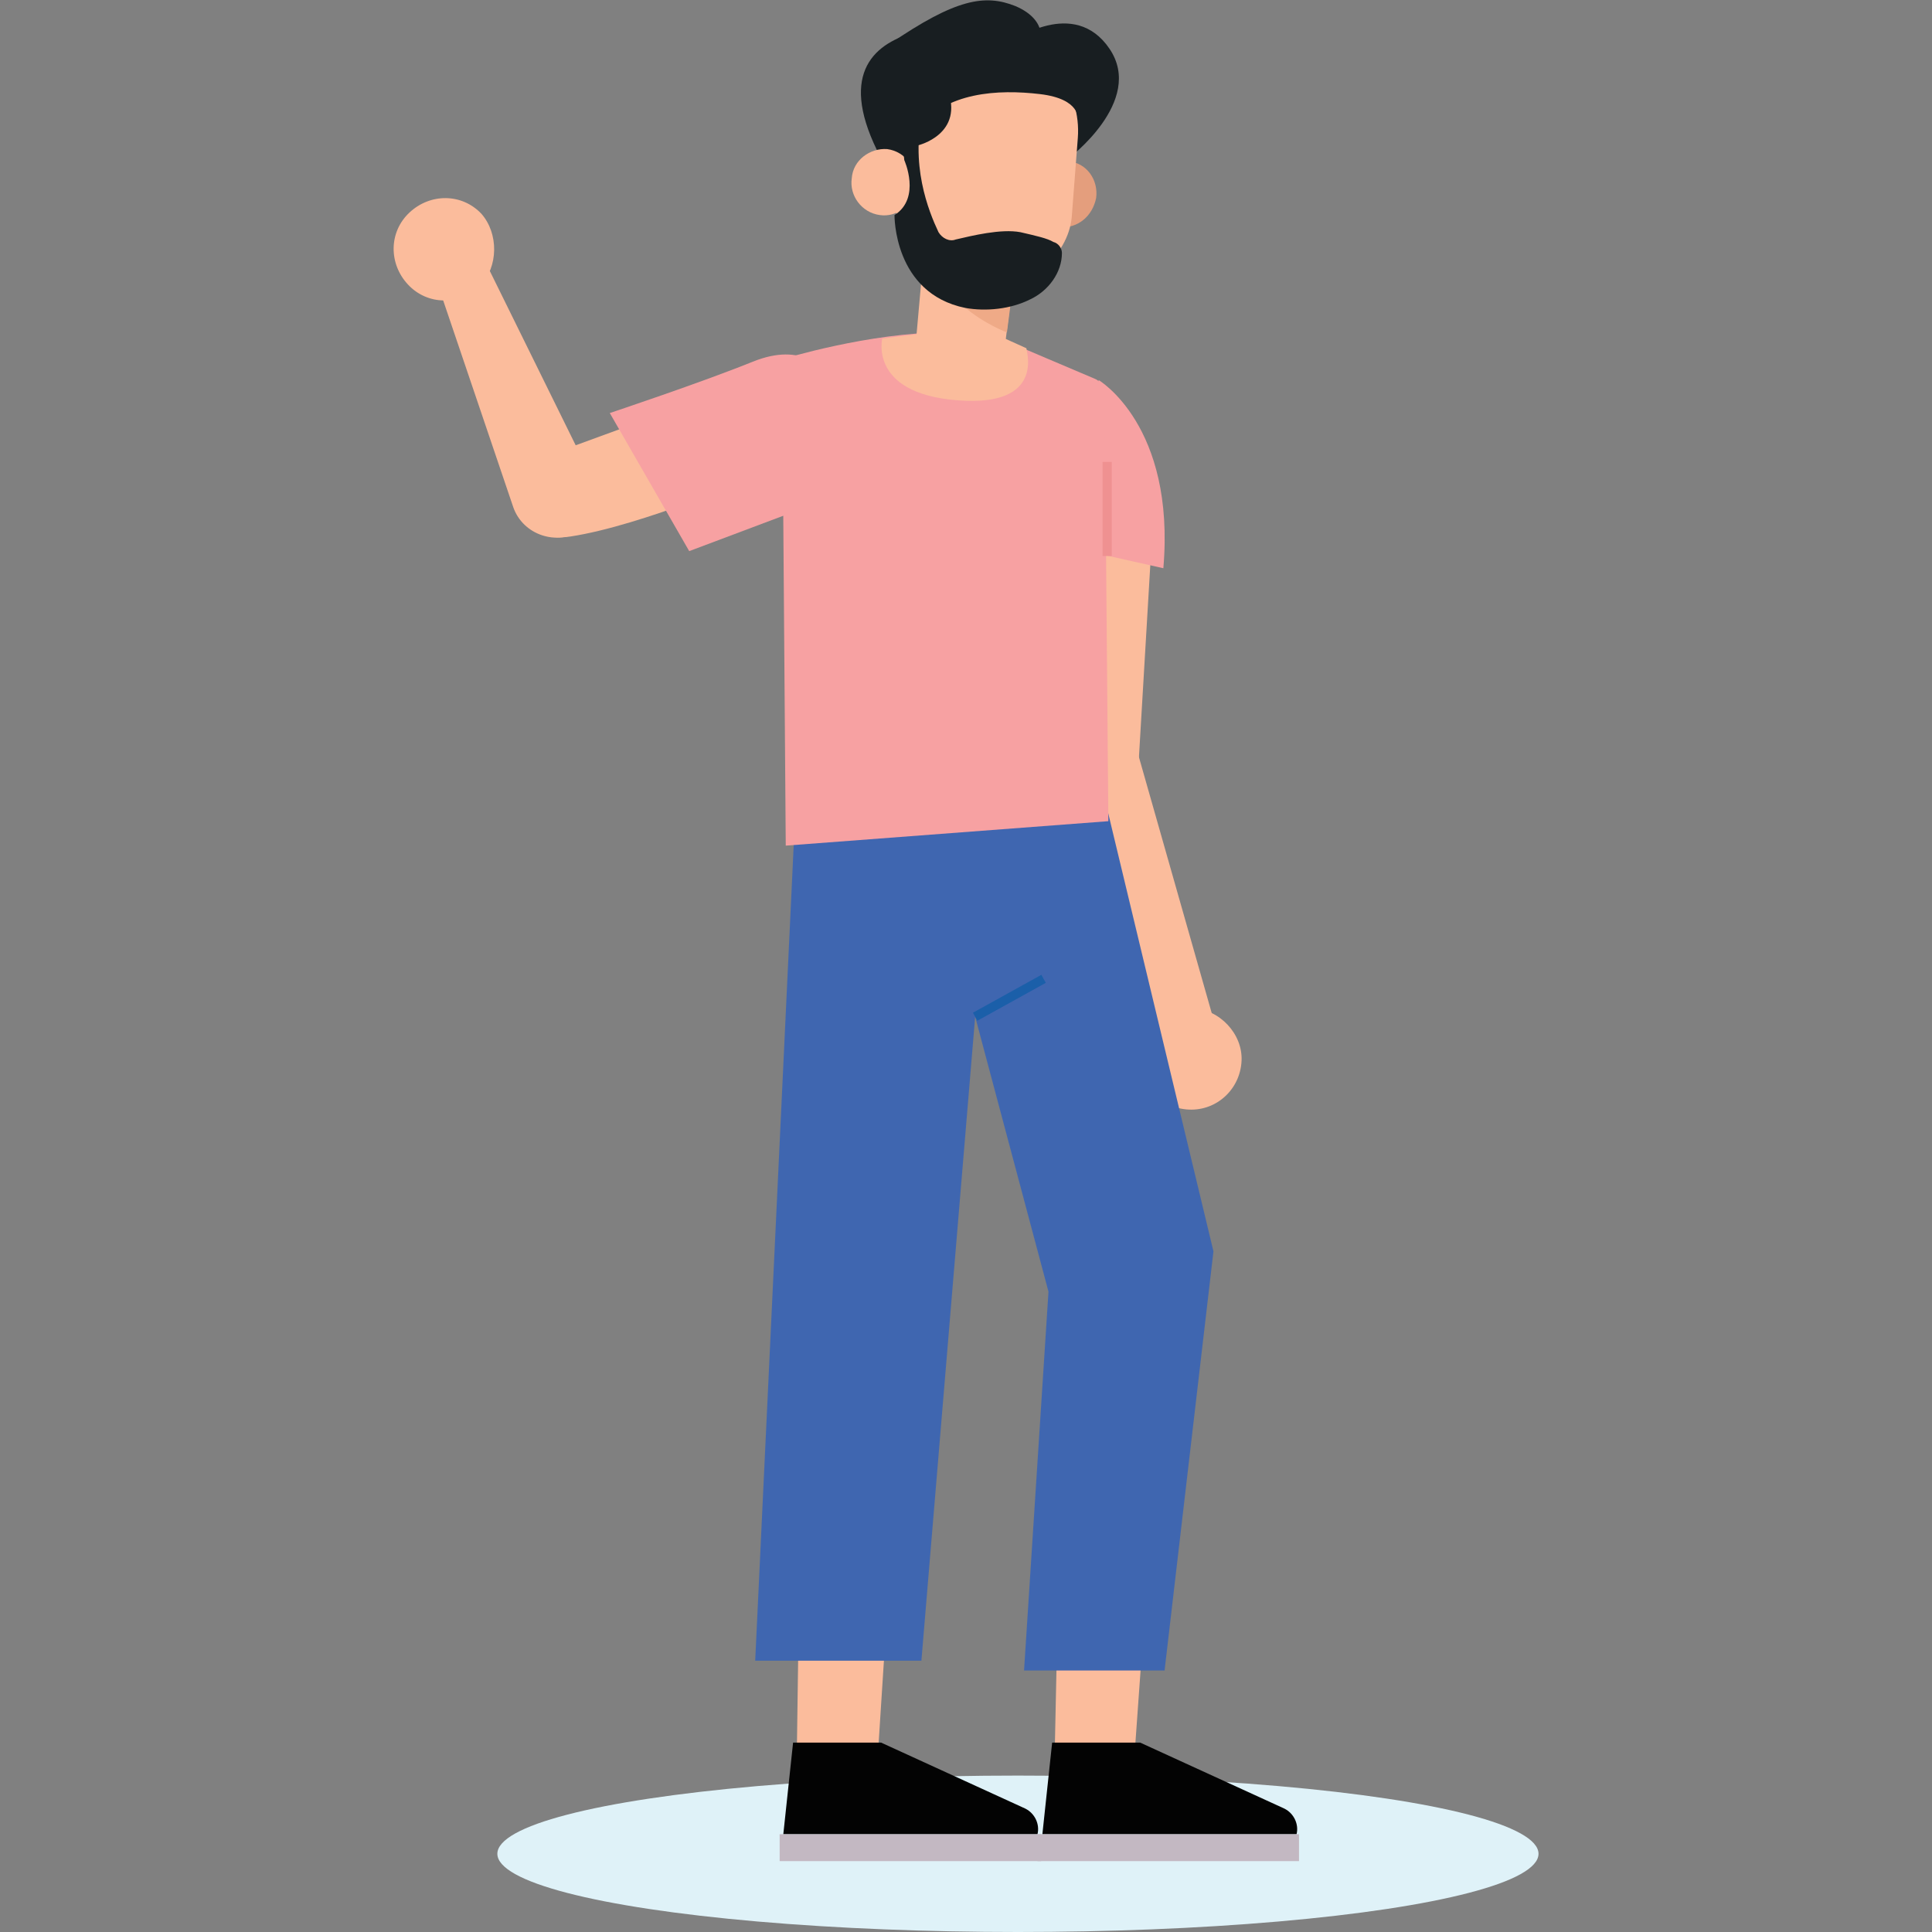 <?xml version="1.0" encoding="utf-8"?>
<!-- Generator: Adobe Illustrator 23.0.3, SVG Export Plug-In . SVG Version: 6.00 Build 0)  -->
<svg version="1.1" id="Layer_1" xmlns="http://www.w3.org/2000/svg" xmlns:xlink="http://www.w3.org/1999/xlink" x="0px" y="0px"
	 viewBox="0 0 158.1 158.1" style="enable-background:new 0 0 158.1 158.1;" xml:space="preserve">
<rect x="0" y="0" width="158.1" height="158.1" fill="#808080" stroke="none"/>
<style type="text/css">
	.st0{fill:#DFF2F8;}
	.st1{fill:#FBBC9C;}
	.st2{fill:#030303;}
	.st3{fill:#C3B8C2;}
	.st4{fill:#3F66B0;}
	.st5{fill:none;stroke:#1B5FA9;stroke-width:0.75;stroke-miterlimit:10;}
	.st6{fill:#F7A1A2;}
	.st7{fill:none;stroke:#EF9191;stroke-width:0.75;stroke-miterlimit:10;}
	.st8{fill:#EFAA87;}
	.st9{fill:#181E21;}
	.st10{fill:#E49E7D;}
</style>
<ellipse class="st0" cx="83.3" cy="151.7" rx="42.6" ry="6.4"/>
<g>
	<g>
		<g>
			<path class="st1" d="M99.3,83.4l-6.2-21.8L90.4,62c-2.4,0.4-3.9,2.9-2.9,5.2l7.4,17.2L99.3,83.4z"/>
			<g>
				<path class="st1" d="M101.6,86.8c-0.1,2.3-2,4.1-4.3,4s-4.1-2-4-4.3s2-4.1,4.3-4C99.8,82.6,101.7,84.6,101.6,86.8z"/>
			</g>
		</g>
		<path class="st1" d="M86.3,62.6c-0.8-5.9,0.4-16.1,0.4-16.1l7.6-3.1L93.2,62C93.2,62,87.1,68.5,86.3,62.6z"/>
	</g>
	<g>
		<g>
			<polygon class="st1" points="86.6,129.7 86.3,143.9 92.8,144.2 93.8,130.2 			"/>
			<g>
				<g>
					<path class="st2" d="M86.1,142.6l-0.8,7.5h20.8l0,0c0.2-0.8-0.2-1.7-1-2.1l-11.8-5.4H86.1z"/>
					<rect x="84.9" y="150.1" class="st3" width="21.4" height="2.2"/>
				</g>
			</g>
		</g>
		<g>
			<polygon class="st1" points="65.4,129.7 65.2,143.9 71.8,144.2 72.7,130.2 			"/>
			<g>
				<g>
					<path class="st2" d="M64.9,142.6l-0.8,7.5h20.8l0,0c0.2-0.8-0.2-1.7-1-2.1l-11.8-5.4H64.9z"/>
					<rect x="63.8" y="150.1" class="st3" width="21.4" height="2.2"/>
				</g>
			</g>
		</g>
		<g>
			<polygon class="st4" points="99.3,102.4 95.3,136.7 83.8,136.7 85.8,105.7 79.8,83.2 75.4,135.9 61.8,135.9 65.1,66 90.1,64.1 
							"/>
			<line class="st5" x1="79.8" y1="83.2" x2="85.4" y2="80.1"/>
		</g>
	</g>
	<g>
		<g>
			<path class="st6" d="M89.4,45.2l5.8,1.3c1-11.7-5.3-15.4-5.3-15.4L89.4,45.2z"/>
		</g>
		<g>
			<path class="st6" d="M82.3,27.9l7.3,3.1c0.5,0.2,0.8,0.8,0.8,1.4l0.3,34.8l-26.4,2l-0.3-39.8c0,0,7.1-2.2,13.4-2.2
				C78.7,27.2,82.3,27.8,82.3,27.9z"/>
			<line class="st7" x1="90.6" y1="37.8" x2="90.6" y2="45.5"/>
		</g>
		<g>
			<g>
				<g>
					<path class="st1" d="M36,23.8l6,17.7c0.8,2.3,3.6,3.2,5.6,1.9l2.2-1.5l-10-20.3L36,23.8z"/>
					<g>
						<path class="st1" d="M39.3,23.4c-1.7,1.6-4.3,1.6-5.9-0.1c-1.6-1.7-1.6-4.3,0.1-5.9c1.7-1.6,4.3-1.6,5.9,0.1
							C40.8,19.1,40.8,21.8,39.3,23.4z"/>
					</g>
				</g>
				<path class="st1" d="M45.3,37.1l17.5-6.4L62,38.9c0,0-9.4,4.1-15.3,5S45.3,37.1,45.3,37.1z"/>
			</g>
			<path class="st6" d="M67.4,30.4c0,0-1.6-2.5-5.8-0.8s-11.7,4.2-11.7,4.2l6.5,11.3l12.5-4.7L67.4,30.4z"/>
		</g>
	</g>
	<g>
		<path class="st1" d="M75.9,17.3L75,27.4c-0.3,2,1.5,3.1,3.4,3.4l0,0c2.1,0.3,3.6-0.7,3.9-3l0.8-6.4L75.9,17.3z"/>
		<path class="st8" d="M83.2,21c0,0-7.2-4.8-7.4-2.9c-0.6,6.5,6.6,9.1,6.6,9.1L83.2,21z"/>
		<path class="st1" d="M79.1,32.8c-8.1-0.3-6.9-5.1-6.9-5.1l3.2-0.4l5.5-0.2l3.1,1.4C83.9,28.5,85.6,33,79.1,32.8z"/>
		<g>
			<path class="st9" d="M82.8,3.4c0,0,5.1-3.7,8,0.6s-3.4,9-3.4,9L82.8,3.4z"/>
			<path class="st9" d="M74.4,7.9l-2,5.6C64.7-0.2,82.3,2.3,82.3,2.3L74.4,7.9z"/>
			<path class="st9" d="M85.9,7.1l1,6.9c3.8-5.4,0.8-7.9,0.8-7.9L85.9,7.1z"/>
			<path class="st10" d="M87.4,13.2c1.5,0.1,2.5,1.5,2.3,3c-0.3,1.5-1.5,2.5-3,2.4s-2.5-1.5-2.3-3C84.6,14,85.9,13,87.4,13.2z"/>
			<path class="st1" d="M73.2,14.9l0.3-5.1c0.5-4,4.6-6.7,8.5-6.3l0,0c3.8,0.4,6.5,3.9,6.2,7.8l-0.5,6.5c-0.3,3.1-3.5,6-7.2,5.8l0,0
				C76.1,23.1,72.8,19.5,73.2,14.9z"/>
			<path class="st9" d="M87.8,6.1l-5.3-3.8l-9,3l-1.6,7l3,3l0.1-4.7c2.4-3.1,6.7-3.3,10.1-2.9c3.4,0.4,3.1,2.1,3.1,2.1L87.8,6.1z"/>
			<g>
				<path class="st1" d="M72.6,12.2c1.5,0.2,2.5,1.6,2.3,3c-0.2,1.6-1.5,2.6-2.9,2.4c-1.5-0.2-2.5-1.6-2.3-3
					C69.8,13.1,71.2,12.1,72.6,12.2z"/>
			</g>
			<path class="st9" d="M72.8,3.6c5.4-3.7,7.8-4.1,10.3-3.1c2.8,1.2,2,3.2,2,3.2L72.8,3.6z"/>
			<path class="st9" d="M84.3,24.5c-1.6,0.8-3.6,1-5.3,0.7c-5.9-1.2-5.8-7.6-5.8-7.6c2.2-1.4,0.8-4.5,0.8-4.5l-0.3-2.9l1.9-1.4
				c-1.2,4.6,0.4,8.5,1.2,10.2c0.3,0.5,0.9,0.8,1.4,0.6c1.3-0.3,3.7-0.9,5.3-0.6c1.3,0.3,2.2,0.5,2.7,0.8c0.4,0.1,0.7,0.5,0.7,0.9
				C86.9,22.3,85.8,23.8,84.3,24.5z"/>
			<path class="st9" d="M74.1,8.2c0,0,1.9-4.8,3.4-1s-2.4,4.7-2.4,4.7L74.1,8.2z"/>
		</g>
	</g>
</g>
</svg>
